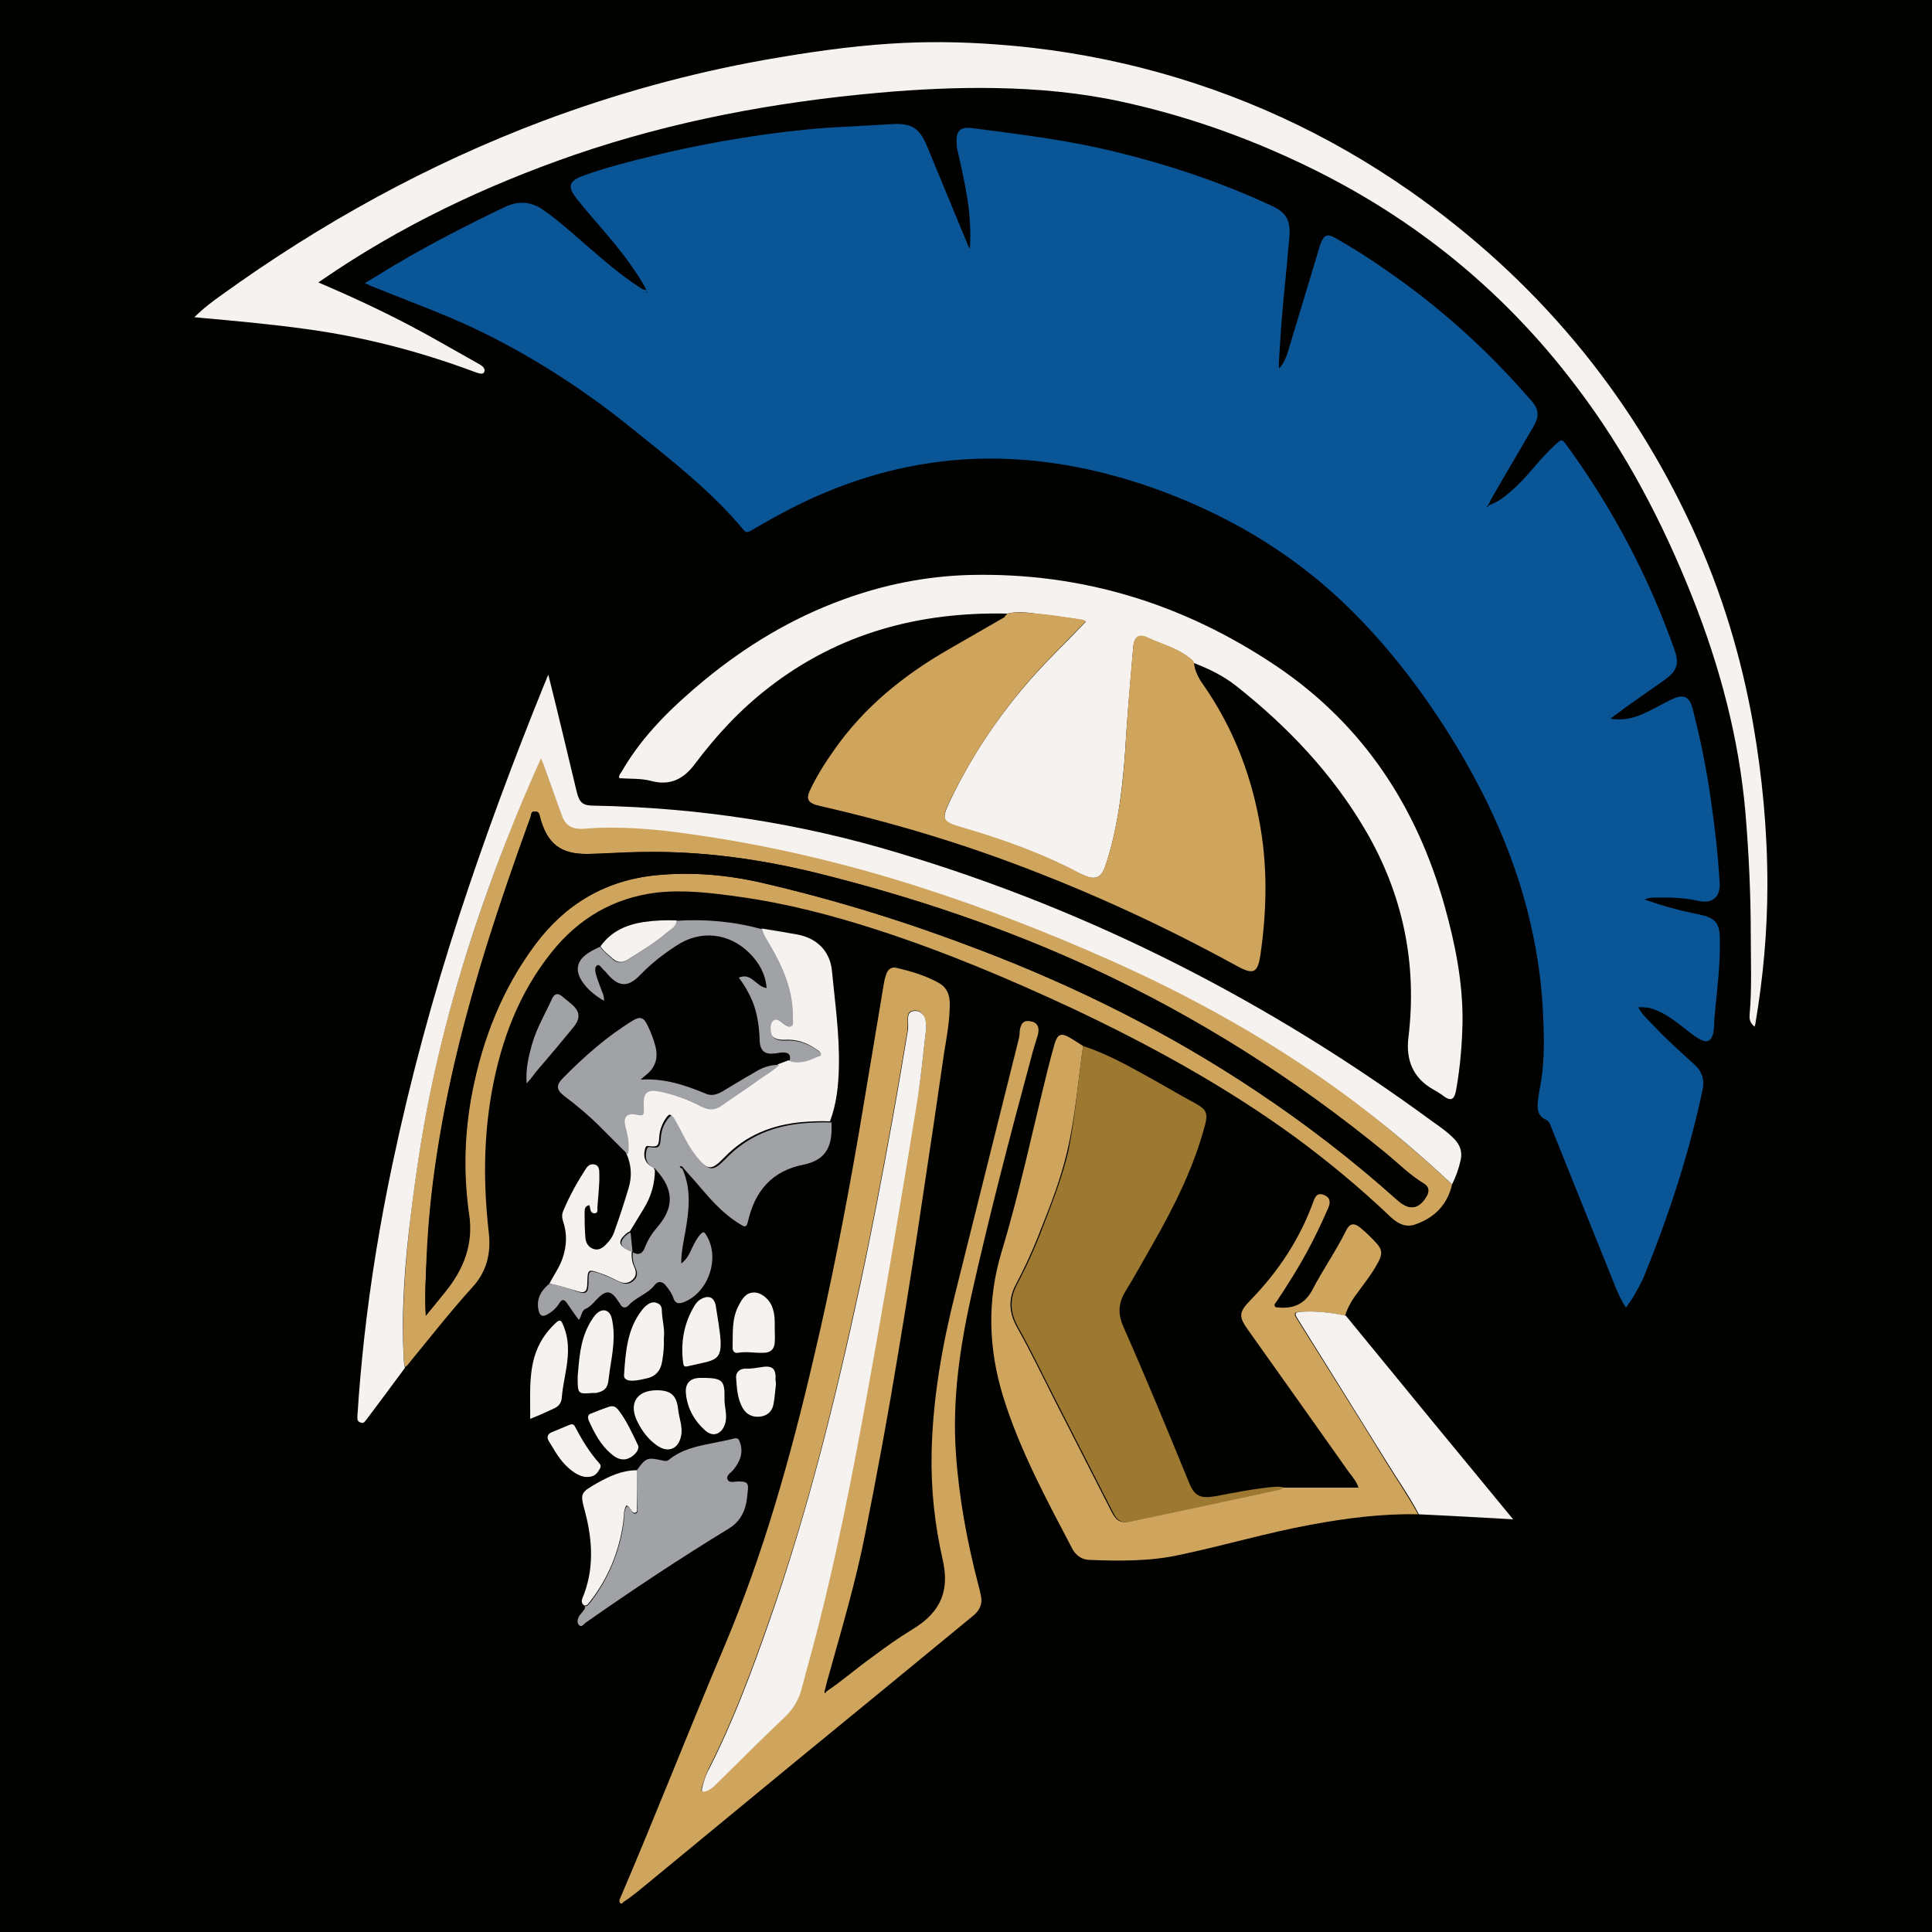 <?xml version="1.0" encoding="utf-8"?>
<!-- Generator: Adobe Illustrator 21.0.0, SVG Export Plug-In . SVG Version: 6.00 Build 0)  -->
<svg version="1.1" id="Layer_1" xmlns="http://www.w3.org/2000/svg" xmlns:xlink="http://www.w3.org/1999/xlink" x="0px" y="0px"
	 viewBox="0 0 500 500" style="enable-background:new 0 0 500 500;" xml:space="preserve">
<style type="text/css">
	.st0{fill:#010100;}
	.st1{fill:#095596;}
	.st2{fill:#F6F2F0;}
	.st3{fill:#CFA45D;}
	.st4{fill:#9C7831;}
	.st5{fill:#A0A2A5;}
</style>
<rect class="st0" width="500" height="500"/>
<g>
	<g id="_x33_1IuZb.tif">
		<g>
			<path class="st0" d="M175.1,238.2c-2.8-0.1-5.6,0-8.4,0.4c-4.6,0.7-8.5,2.5-11.3,6.3c-1,0.5-2,1-3,1.6c-3.1,2-3.6,4.5-1.5,7.6
				c1.4,2,3.3,3.5,5.5,4.8c0.1-1-0.2-1.7-0.5-2.4c-0.5-1.4-1.2-2.7-1.5-4.2c-0.2-0.9-0.6-2.2,0.3-2.6c0.6-0.3,1.2,0.9,1.8,1.4
				c0.2,0.1,0.3,0.4,0.5,0.5c3.1,3.7,5.6,3.9,8.9,0.5c2.8-2.9,5.9-5.3,9.3-7.5c6.2-4,13.6-3.2,18.9,2c2.5,2.5,4.1,5.3,4.4,9
				c-2.7-0.4-3.8-4.1-7.2-2.7c1.6,2.3,3,4.6,3.9,7.1c1,3,1.4,6,1.5,9.1c0.1,2.9,1.4,3.8,4.2,3.4c0.8-0.1,1.5-0.3,2.3-0.2
				c1.3,0.1,1.7,1,1.2,2.2c-0.9,0.3-1.8,0.7-2.7,1c-2.5-0.1-4.7,0.8-6.7,2c-2.7,1.5-5.4,3.2-8.1,4.8c-1.3,0.7-2.6,1.3-4.1,0.6
				c-5.3-2.2-10.7-4.1-17-3.7c0.7-0.6,1-0.9,1.4-1.2c2.5-1.9,3.2-4.5,2.4-7.5c-0.5-1.9-1.3-3.7-2.1-5.5c-0.9-1.9-1.9-2.2-3.7-1.1
				c-6.7,4.2-12.7,9.3-18.1,14.9c-1.8,1.9-1.7,3.1,0.4,4.7c3.2,2.4,6.2,5,9.1,7.8c2.4,2.4,4.8,4.8,7.2,7.2c1.3,2.9,1.5,5.9,0.6,8.9
				c-1.1,3.7-2.4,7.3-3.6,11c-0.5,1.4-1.3,2.7-2.3,3.7c-0.9,0.9-1.9,1.6-3.3,1.1c-1.4-0.5-1.9-1.6-2-2.9c-0.2-2.2-0.2-4.4-0.2-6.6
				c0-0.7,0.1-1.6,1.2-1.8c0.1,0.2,0.2,0.4,0.2,0.7c0.1,0.8,0.4,1.5,1.3,1.4c0.8-0.1,0.6-1,0.6-1.5c0.2-3,0.6-5.9,0.5-8.9
				c0-0.9-0.1-1.9-1.1-2.2c-1-0.4-1.8,0.2-2.4,1.1c-2.3,3.4-4.2,7-5.8,10.8c-0.4,0.9-0.4,1.8-0.1,2.7c1.1,3.2,1,6.4-0.1,9.6
				c-0.8,2.4-2.3,4.4-3.4,6.6c-2.3,1.8-3.6,4-3,6.9c0.3,1.3,1,1.7,2.2,1c1.3-0.7,2.4-1.8,3.2-3c0.6-1,1.2-1,1.9,0
				c1,1.5,2,2.9,3.1,4.4c0.9-1,0.7-2.4,1.8-2.9c1.1-0.5,1.9-1.4,2.7-2.3c2.6-2.7,3.8-2.6,5.8,0.5c0.1,0.2,0.2,0.4,0.4,0.6
				c0.6,1,1.5,1.1,2.2,0.3c1.9-2.1,4.9-2.9,6.7-5.2c0.9-1.2,2.1-0.9,3,0.2c0.8,1,1.5,2,1.9,3.2c0.4,1.2,1.1,1.5,2.4,1.1
				c6.7-2.4,9.9-11.6,6-17.6c-0.5-0.8-0.8-0.7-1.4-0.1c-1,1.1-1.6,2.4-2.2,3.6c-0.7,1.4-1.4,2.9-2.8,4c0-2.9,0.6-5.7,1.1-8.4
				c1-5.4,1.6-10.8-0.8-16.1c0.1-0.1,0.2-0.2,0.3-0.3c1,1.1,2,2.2,2.9,3.3c3.5,4.2,7,8.4,11.8,11.3c1.2,0.7,1.7,1.1,2.1-0.8
				c1.7-7.8,6.1-13,14.4-14.6c4.9-0.9,7-3.8,7.2-8.8c0-0.7,0-1.4,0-2.1c1.7-4.5,2.2-9.2,2.3-14c0.2-8.4-1-16.7-1.8-25
				c-0.5-5-3.8-8.4-8.7-9.3c-3.1-0.6-6.3-1.1-9.5-1.6C190,238.5,182.6,237.8,175.1,238.2z M151.2,415.6c0.3,0.7-0.3,1.1-0.6,1.5
				c-0.4,0.5-0.8,0.9-1,1.4c-0.3,0.7-0.4,1.6,0.3,2.1c0.6,0.4,1-0.3,1.5-0.7c12.1-8.5,24.5-16.7,37.1-24.4c2.5-1.5,4-3.7,4.5-6.5
				c0.2-1,0.3-2,0.4-3c0.3-2.4,0-2.7-2.4-2.7c-1,0-2.4,0.5-2.8-0.5c-0.5-1,0.9-1.7,1.4-2.4c1.8-2.1,2.8-4.4,1.8-7.2
				c-0.3-0.8-0.5-1.3-1.6-1c-1.8,0.5-3.7,0.9-5.6,1.2c-4,0.8-7.9,1.6-11.2,4.3c-0.5,0.4-1,0.4-1.5,0.2c-4.1-0.9-4.5-0.8-6.8,2.5
				c-3.8,0-7.1,1.6-10.4,3.4c-4.2,2.4-4.3,2.6-3,7.3c2.1,7.6,2.4,15.1-0.7,22.5C150.4,414.5,150.6,415.1,151.2,415.6z M348.3,340.4
				c0.6-2.2,1.8-4.1,3.2-5.9c1.9-2.5,3.8-5,5.3-7.8c1.2-2.2,1.1-3.3-0.5-5.2c-1.3-1.4-2.7-2.7-4.1-3.9c-1.6-1.3-2.7-1.1-3.6,0.7
				c-2.6,5.3-6,10.1-8.7,15.3c-1.8,3.4-4.6,5-8.5,4.7c-0.5,0-1.1,0.1-1.3-0.4c-0.2-0.5,0.3-0.9,0.5-1.2c2.8-4.2,5.5-8.5,7.9-12.9
				c2-3.7,3.9-7.5,5.5-11.4c0.7-1.7,0.2-2.8-1.3-3.3c-1.4-0.4-2,0.2-2.5,1.5c-3.6,9.8-9.2,18.4-16.4,25.8c-3,3.1-3.1,4.2-0.6,7.7
				c8.7,12.3,17.4,24.5,26.1,36.8c0.9,1.2,1.9,2.4,2.5,4c-6.2,0-12.2,0-18.2,0c-0.1,0-0.3,0-0.4,0c-0.3,0-0.7,0-1,0
				c-1.2-0.3-2.5-0.2-3.7-0.1c-4.7,0.4-9.3,1.4-13.9,2.3c-4.1,0.8-5.5,0-7.1-3.8c-5.4-13.5-11-26.9-16.9-40.1c-1.4-3.1-1.3-6,0.5-9
				c2.3-3.8,4.4-7.6,6.6-11.4c5.8-10.2,11.1-20.5,14.1-31.9c0.7-2.7,0.3-3.8-2.1-5.2c-4.9-2.8-9.8-5.6-14.8-8.3
				c-4.7-2.6-9.5-5.1-14.7-6.8c-1.2-0.7-2.3-1.5-3.5-2.2c-2-1.1-2.9-0.7-3.6,1.5c-0.7,2.3-1.3,4.7-1.9,7.1
				c-3.9,15.7-7.2,31.5-11.9,47c-3.8,12.6-3.5,24.9,0.4,37.4c4.3,13.9,11.2,26.6,17.9,39.4c0.9,1.7,2.3,2.8,4.3,2.9
				c7.9,0.2,15.7,0.3,23.5-1.3c11.3-2.4,22.5-5.7,33.9-7.8c9.2-1.7,18.5-2.9,27.8-2.7c8,0.4,16,0.9,24.3,1.3
				C376.9,375.4,362.6,357.9,348.3,340.4z M104.6,354c0.3-0.2,0.5-0.5,0.8-0.7c5.5-6.7,10.8-13.5,16.6-19.9
				c3.8-4.1,4.9-8.9,4.3-14.2c-1.3-12.3-1.4-24.5,0.8-36.6c2.4-13.1,7.1-25.3,15.4-35.9c7-8.8,15.9-14.1,27.2-15.5
				c7.2-0.9,14.4,0,21.5,1.1c12.2,1.7,24.1,4.9,35.8,8.6c17.4,5.6,34.1,12.6,50.6,20.4c20.1,9.4,39.5,20.1,57.4,33.2
				c8.4,6.1,16.4,12.8,24,20c2,1.8,4.2,3.6,7,2.6c4.9-1.8,8.3-5.2,9.6-10.4c1-2,1.7-4,2.2-6.2c0.5-2.1-0.1-3.9-1.5-5.4
				c-1.7-1.8-3.7-3.2-5.7-4.6c-42.1-30.9-88-54.5-138.1-69.5c-25.8-7.7-52.1-11.8-79-12.3c-2.8,0-3.7-0.7-4.4-3.4
				c-1.4-5.8-2.8-11.6-4.2-17.5c-1-4.2-2.1-8.4-3.2-13c-0.5,1.1-0.7,1.7-1,2.4c-8,19.7-15.4,39.6-22,59.8
				c-6.9,21.1-12.8,42.5-17.3,64.3c-3.2,15.1-5.7,30.4-7.4,45.7c-0.7,6.6-1.4,13.1-1.7,19.7c0,0.7-0.1,1.3,0.7,1.6
				c0.6,0.2,1,0.1,1.4-0.4C97.8,363.2,101.3,358.6,104.6,354z M213.8,437.8c-0.1-0.1-0.2-0.2-0.3-0.3c0.3-1,0.5-2.1,0.8-3.1
				c3.5-12.7,7.3-25.2,9.8-38.1c3-15.1,5.8-30.2,8.3-45.4c2.4-14.2,4.6-28.4,6.7-42.6c1.8-11.9,3.5-23.9,5.3-35.8
				c0.6-4.3,1.5-8.6,1.5-12.9c0-2.3-0.7-4.2-2.8-5.4c-3.4-1.9-7.1-3-10.9-3.9c-1.5-0.4-2.4,0.4-2.8,1.8c-0.2,0.6-0.3,1.3-0.5,1.9
				c-2.2,13-4.3,25.9-6.5,38.9c-3.4,19.7-7.3,39.3-11.8,58.7c-5.9,25.3-12.9,50.3-23,74.2c-9.2,21.8-17.8,43.8-27.1,65.5
				c-0.2,0.4-0.2,0.7,0.1,1c0.4,0.4,0.6-0.1,0.9-0.3c2.3-1.5,4.5-3.3,6.6-5.1c12.5-10.3,25-20.6,37.5-30.9
				c15.4-12.7,30.8-25.3,46.3-38c1.6-1.3,2.5-2.8,2.1-5c-0.2-1-0.4-2-0.7-3c-2.9-11.1-5-22.4-5.8-33.9c-1-13.9,1-27.5,4-41.1
				c4.6-20.5,9.9-40.9,15.4-61.2c0.6-2.1,1.2-4.1,1.8-6.2c0.5-1.9-0.1-3.2-1.9-3.5c-1.8-0.3-2.6,0.4-2.8,2.5
				c-0.1,0.8-0.2,1.5-0.3,2.3c-5.5,21.9-10.9,43.8-16.4,65.7c-3.4,13.5-5.8,27.2-6.1,41.2c-0.2,9.4,0.8,18.6,2.9,27.8
				c1.1,5,0.8,9.8-2.9,13.9c-1.5,1.6-3.2,2.9-5,4c-3.6,2.2-6.9,4.6-10.3,7.1C221.8,431.8,218,435.1,213.8,437.8z M308.9,171.4
				c3.9,1.5,7.6,3.3,10.9,5.9c13.4,10.5,24.9,22.7,33.5,37.4c9.7,16.6,13.4,34.5,11.1,53.6c-0.7,5.8,1.2,10.6,6.5,13.5
				c0.7,0.4,1.4,0.8,2.1,1.3c2.4,1.9,3.3,1.6,3.8-1.5c1-5.8,1.5-11.6,1.6-17.4c0.1-10.2-1.9-20.1-4.6-29.8
				c-7.2-25.7-21.1-47-43.4-62.1c-23.9-16.2-50.5-24.3-79.5-23.7c-11.3,0.3-22.3,2.5-32.9,6.4c-13.2,4.8-25.1,12-35.9,20.9
				c-8.2,6.8-15.8,14.1-21.2,23.4c-0.3,0.6-1,1.1-0.7,1.9c2.8,0.2,5.5,0,8.2,0.7c4.8,1.2,8.3-0.4,11.2-4.2
				c5.6-7.5,11.9-14.3,19.3-20c18.2-14.1,39.1-19.6,61.7-19.1c-0.1,0.5-0.6,0.5-1,0.7c-4.8,2.8-9.6,5.6-14.4,8.3
				c-11.7,6.7-22,15.1-29.8,26.2c-2.4,3.4-4.6,6.8-6.3,10.6c-0.9,1.9-0.4,2.8,1.6,3.5c0.4,0.1,0.8,0.2,1.2,0.3
				c15.3,3.5,30.4,7.8,45.2,13.1c21.7,7.7,42.6,17.3,62.8,28.4c4.1,2.3,5.3,1.7,5.9-3c1.7-11.7,1.9-23.5-0.4-35.2
				c-2.4-12.5-7.1-24.1-14.4-34.7C310.1,175.4,309.1,173.6,308.9,171.4z M385.2,131c-0.1-0.1-0.1-0.1-0.2-0.2c0.2-0.5,0.4-1,0.7-1.4
				c3.6-6.2,7.3-12.4,10.9-18.7c1.6-2.7,1.5-4.6-0.4-6.7c-2.2-2.5-4.4-5-6.7-7.4c-9.5-10-20-18.9-31.3-26.7
				c-4.2-2.9-8.4-5.6-12.8-8.1c-2-1.1-3-0.7-3.8,1.4c-0.1,0.4-0.3,0.8-0.4,1.2c-2.7,9.1-5.4,18.1-8.2,27.2c-0.4,1.4-1,2.7-2.2,4
				c-0.1-1.9,0.1-3.5,0.2-5.1c0.5-9.7,1.7-19.4,2.5-29.1c0.3-4-0.7-6.1-4.3-7.8c-13.1-6.2-26.7-10.7-40.7-14.1
				c-12.1-2.9-24.4-4.5-36.7-6.1c-3.6-0.5-4.7,0.6-4.4,4.2c0,0.4,0,0.7,0.1,1.1c1,4.2,1.9,8.3,2.6,12.6c0.7,4.2,1.1,8.5,0.7,13.3
				c-0.3-0.7-0.5-0.9-0.6-1.2c-3.5-8.5-7-16.9-10.5-25.4c-1.8-4.5-3.7-5.8-8.6-5.7c-4.2,0.1-8.3,0.5-12.5,0.7
				c-6.7,0.3-13.4,1-20.1,1.9c-9.9,1.3-19.8,3.1-29.6,5.6c-6.2,1.6-12.5,3.2-18.5,5.3c-3.5,1.2-3.8,2.7-1.5,5.6
				c0.1,0.1,0.2,0.2,0.2,0.3c4.4,5.4,9.3,10.6,13.4,16.3c1.6,2.3,3.3,4.6,4.6,7.3c-1-0.1-1.5-0.6-2-0.9c-4.8-3.1-9-6.8-13.3-10.5
				c-3.7-3.2-7.2-6.6-11.3-9.3c-3.2-2.2-6.6-2.5-10.1-0.8c-9.4,4.6-18.8,9.3-27.8,14.6c-2.7,1.6-5.4,3.3-8.4,5.1
				c0.8,0.4,1.2,0.6,1.6,0.7c9.1,3.7,18.4,7,27.2,11.2c14.4,6.9,27.8,15.5,40.2,25.5c10.3,8.3,20.8,16.4,29.3,26.6
				c0.6,0.7,1.1,0.5,1.7,0.2c2.2-1.3,4.4-2.6,6.7-3.8c18.9-10.4,38.9-15.8,60.6-14.8c12.5,0.6,24.6,3.1,36.4,7.3
				c18.5,6.5,35.2,16,49.5,29.6c10,9.4,18.4,20.1,25.9,31.6c11.2,17.2,19.7,35.6,23.7,55.9c1.2,6.1,1.9,12.2,2.3,18.4
				c0.3,6,0.5,11.9-0.4,17.8c-0.3,1.9-0.7,3.7-0.9,5.6c-0.2,2-0.1,3.8,2.1,4.8c0.8,0.4,1,1.2,1.4,2c5.6,13.9,11.2,27.8,16.8,41.8
				c0.7,1.6,1.4,3.2,2.5,4.8c0.8-1.2,1.6-2.2,2.2-3.3c0.9-1.7,1.9-3.3,2.6-5.1c6.3-15.5,11.5-31.4,15-47.8c0.6-2.7-0.1-5-2.3-6.9
				c-3.5-3.1-7-6.2-10.1-9.6c-1.5-1.6-3.2-3-4.2-5l0,0c0.8-0.1,1.5,0,2.3,0.2c3.4,0.8,6.1,2.8,8.8,4.9c1.5,1.2,3,2.6,4.8,3.4
				c1.6,0.8,2.6,0.3,3.1-1.4c0.4-1.4,0.3-2.8,0.4-4.3c0.6-6.6,1.5-13.2,1.4-19.9c-0.1-4.8-1-6-5.6-6.9c-4.6-1-9.2-2.2-13.9-3.8
				c0.9-0.4,1.6-0.5,2.3-0.5c4-0.1,8,0,11.9,0.9c2.5,0.6,4.2-0.2,4.9-2.1c0.4-1,0.4-2.1,0.3-3.2c-0.4-6.9-1.2-13.8-2.2-20.7
				c-1.1-7.9-2.7-15.8-4.7-23.6c-0.9-3.5-2.4-4.1-5.7-2.5c-2.5,1.2-4.9,2.5-7.3,3.7c-2.5,1.2-5.2,1.8-8.3,1.2c0.5-0.4,0.7-0.6,1-0.8
				c4.3-3,8.5-6.1,12.8-9.1c3.4-2.4,4-4.2,2.7-8.1c-6.7-18.9-16-36.5-27.8-52.7c-1.3-1.8-1.3-1.7-3-0.2c-3.7,3.3-6.5,7.4-10.1,10.8
				C390.1,128.1,388,130.1,385.2,131z M454.1,265.7c0.1-0.4,0.2-0.6,0.2-0.9c2.1-11.9,3.1-23.8,3.1-35.9c0-14-1.2-27.9-3.7-41.7
				c-3.1-17.5-8.2-34.3-15.6-50.4c-16.4-35.8-40.8-64.9-73.1-87.4c-21.3-14.9-44.6-25.5-69.8-32c-12.2-3.1-24.7-5.1-37.3-6
				c-9.2-0.7-18.3-0.7-27.5-0.2c-10.9,0.7-21.7,2.2-32.5,4.2c-19.6,3.5-38.8,8.8-57.4,15.8c-29.8,11.2-57.4,26.4-83.1,45
				c-2.4,1.7-4.8,3.6-7.1,5.8c0.9,0.1,1.5,0.2,2.2,0.2C61.3,83,70,83.8,78.8,85c15.1,2.1,29.7,5.9,43.9,11.1
				c0.9,0.3,2.2,0.9,2.6,0.1c0.5-1.1-0.8-1.8-1.7-2.3c-3.3-1.9-6.7-3.8-10.1-5.7c-10-5.6-20.4-10.6-31.1-15.2c0.4-0.3,0.7-0.5,1-0.7
				C103.5,58.5,125.4,48,148.5,40c25.6-8.8,52-13.7,78.9-16.1c10.1-0.9,20.3-1.4,30.5-1.2c10.8,0.2,21.6,1.2,32.2,3.5
				c15.2,3.3,29.8,8.3,44,14.8c29.5,13.5,54.2,33,73.8,59c12.6,16.7,22.3,35.1,30,54.5c7.1,17.9,12,36.3,13.7,55.5
				c1,10.7,1.4,21.4,1.4,32.1c0,6.8,0.4,13.6-0.3,20.4C452.6,263.7,452.9,264.8,454.1,265.7z M137.2,367.2c2.2-0.9,4.3-1.8,6.3-2.6
				c1.2-0.5,1.8-1.4,2-2.9c0.3-2.6,0.8-5.1,1.2-7.7c0.6-3.9,0.7-7.7-1-11.3c-0.5-1-0.9-1.1-1.7-0.3c-2.7,2.5-4.6,5.4-5.6,8.9
				C136.8,356.4,137.3,361.7,137.2,367.2z M171.8,346.4c0.3-2.2-0.4-4.6-0.4-6.9c0-0.9-0.2-1.8-1.1-2.2c-1-0.5-1.9-0.2-2.7,0.4
				c-0.5,0.4-1,0.9-1.4,1.4c-3.8,4.9-4.2,10.8-4.6,16.7c-0.1,1,0.6,1.5,1.6,1.5c1.3,0.1,2.6-0.2,3.9-0.5c2.7-0.6,4-2,4.4-4.7
				C171.7,350.2,172,348.4,171.8,346.4z M149.5,356.2c0,4.6,0,4.6,3.8,4.3c0.3,0,0.6,0,0.9,0c2.2-0.3,3.1-1.2,3.3-3.5
				c0.1-0.8,0.2-1.5,0.3-2.3c0.7-4.5,1.6-9,0.5-13.6c-0.5-1.9-2-2.6-3.6-1.4c-1,0.7-1.6,1.8-2.1,2.8
				C150,347.1,149.9,352.1,149.5,356.2z M200.5,344c0-1.8,0.1-3.6-0.4-5.3c-0.6-2.2-2.8-4.2-4.8-4.2c-2.2,0-3.1,1.6-4,3.3
				c-1.8,3.5-1.5,7.4-1.6,11.1c0,0.8,0.6,1.4,1.4,1.2c2.2-0.4,4.4,0.1,6.6,0c1.8-0.1,2.7-0.9,2.9-2.7
				C200.6,346.3,200.5,345.2,200.5,344z M170,359.8c-5.3,0-7.5,3.4-5.1,8.2c1.2,2.4,2.8,4.5,4.9,6c3,2.1,5.8,1,6.4-2.6
				c0.4-2.3-0.6-4.4-0.8-6.7C175.2,361.1,173.6,359.8,170,359.8z M186.5,347.1c-0.2-2.9-0.8-6.1-1.3-9.2c-0.3-1.9-1.6-2.5-3.4-1.7
				c-0.9,0.4-1.5,1-2,1.8c-2.8,4.6-3.7,9.5-3,14.9c0.1,0.8,0.4,1,1.1,0.9c1.6-0.4,3.3-0.6,4.9-1.1
				C185.9,351.6,186.6,350.5,186.5,347.1z M136.3,280.4c0.8-1,1.7-2,2.5-3c3.2-3.8,6.4-7.5,9.5-11.3c2.1-2.6,1.9-4.4-0.6-6.5
				c-0.7-0.6-1.5-1.2-2.2-1.8c-1.1-0.9-2-0.6-2.5,0.6c-1.8,3.8-3.9,7.5-5.1,11.5C136.8,273.3,136,276.7,136.3,280.4z M187.5,361.8
				c0-4.4-0.6-5.1-5-5.2c-0.5,0-1.1,0-1.6,0c-2.4,0.1-3.8,1.5-3.5,3.9c0.4,3.9,2.1,7.2,5,9.7c2.1,1.9,4.5,0.9,5.2-1.9
				C188.3,366.1,187.4,364,187.5,361.8z M200.8,358.4C200.8,358.4,200.8,358.4,200.8,358.4c0-0.4,0-0.8,0-1.2
				c0.3-2.9-0.7-3.9-3.6-3.4c-1.4,0.2-2.8,0.5-4.2,0.4c-1.4-0.1-2.5,0.8-2.4,2.3c0.2,2.7,0.3,5.5,1.7,7.9c1,1.7,2.6,2.5,4.7,2.2
				c1.9-0.3,3-1.5,3.3-3.3C200.6,361.7,200.6,360,200.8,358.4z M161.4,377.7c2,0,4.4-2.4,3.6-3.8c-1.6-3.1-2.9-6.2-5-9
				c-0.7-0.9-1.5-1.3-2.6-0.9c-1.5,0.6-3,1.1-4.5,1.7c-1,0.4-1,1.2-0.6,1.9c1.5,3.1,3,6.2,5.7,8.5
				C159.1,376.9,160.1,377.7,161.4,377.7z M151.3,382.2c2.1,0.2,3-0.6,3.7-1.7c0.3-0.6,0.6-1.1,0.1-1.8c-2.6-2.8-4.5-6.1-6.3-9.5
				c-0.3-0.6-0.7-0.7-1.3-0.5c-1.6,0.6-3.2,1.2-4.8,2c-0.9,0.4-1.3,1.1-0.7,2.2c1.3,2.1,2.4,4.2,4.1,6
				C147.7,380.7,149.6,382,151.3,382.2z"/>
			<path class="st1" d="M424,260.7c1,2,2.7,3.4,4.2,5c3.2,3.4,6.7,6.5,10.1,9.6c2.2,1.9,2.9,4.1,2.3,6.9c-3.5,16.4-8.7,32.3-15,47.8
				c-0.7,1.8-1.7,3.4-2.6,5.1c-0.6,1.1-1.4,2.1-2.2,3.3c-1.1-1.6-1.8-3.2-2.5-4.8c-5.6-13.9-11.2-27.8-16.8-41.8
				c-0.3-0.8-0.6-1.7-1.4-2c-2.2-1-2.3-2.8-2.1-4.8c0.2-1.9,0.6-3.8,0.9-5.6c0.9-5.9,0.7-11.9,0.4-17.8c-0.3-6.2-1.1-12.3-2.3-18.4
				c-4-20.3-12.5-38.6-23.7-55.9c-7.5-11.5-15.9-22.1-25.9-31.6c-14.3-13.5-31-23.1-49.5-29.6c-11.8-4.1-23.9-6.7-36.4-7.3
				c-21.7-1-41.7,4.4-60.6,14.8c-2.2,1.2-4.4,2.5-6.7,3.8c-0.6,0.3-1.1,0.5-1.7-0.2c-8.5-10.2-19-18.3-29.3-26.6
				c-12.4-10-25.8-18.6-40.2-25.5C114.3,81,105.1,77.7,96,74c-0.4-0.2-0.8-0.4-1.6-0.7c3-1.8,5.7-3.5,8.4-5.1
				c9-5.3,18.4-10.1,27.8-14.6c3.5-1.7,6.9-1.5,10.1,0.8c4,2.8,7.6,6.1,11.3,9.3c4.3,3.7,8.5,7.4,13.3,10.5c0.5,0.3,1,0.8,2,0.9
				c-1.3-2.7-3-5-4.6-7.3c-4.1-5.7-9-10.8-13.4-16.3c-0.1-0.1-0.2-0.2-0.2-0.3c-2.2-2.8-1.9-4.3,1.5-5.6c6-2.2,12.3-3.8,18.5-5.3
				c9.8-2.4,19.6-4.2,29.6-5.6c6.7-0.9,13.3-1.6,20.1-1.9c4.2-0.2,8.3-0.5,12.5-0.7c4.8-0.2,6.7,1.2,8.6,5.7
				c3.5,8.5,7,16.9,10.5,25.4c0.1,0.3,0.2,0.5,0.6,1.2c0.3-4.7,0-9-0.7-13.3c-0.7-4.2-1.6-8.4-2.6-12.6c-0.1-0.3-0.1-0.7-0.1-1.1
				c-0.3-3.6,0.8-4.7,4.4-4.2c12.3,1.6,24.6,3.1,36.7,6.1c14,3.4,27.7,8,40.7,14.1c3.6,1.7,4.6,3.8,4.3,7.8
				c-0.8,9.7-2,19.4-2.5,29.1c-0.1,1.6-0.3,3.2-0.2,5.1c1.2-1.3,1.7-2.6,2.2-4c2.7-9,5.5-18.1,8.2-27.2c0.1-0.4,0.2-0.8,0.4-1.2
				c0.8-2.2,1.8-2.6,3.8-1.4c4.4,2.5,8.7,5.2,12.8,8.1c11.4,7.8,21.8,16.7,31.3,26.7c2.3,2.4,4.5,4.9,6.7,7.4c1.9,2.2,2,4,0.4,6.7
				c-3.6,6.2-7.3,12.4-10.9,18.7c-0.3,0.5-0.4,1-0.7,1.4c-0.1,0.1-0.2,0.2-0.2,0.2c0.2,0.2,0.3,0.1,0.4-0.1c2.8-0.9,4.9-2.9,7-4.8
				c3.6-3.4,6.4-7.5,10.1-10.8c1.7-1.5,1.7-1.6,3,0.2c11.8,16.2,21.1,33.8,27.8,52.7c1.4,3.9,0.7,5.7-2.7,8.1c-4.3,3-8.6,6-12.8,9.1
				c-0.3,0.2-0.5,0.4-1,0.8c3.1,0.5,5.8-0.1,8.3-1.2c2.5-1.1,4.9-2.5,7.3-3.7c3.3-1.6,4.8-1,5.7,2.5c2,7.8,3.6,15.6,4.7,23.6
				c1,6.9,1.8,13.8,2.2,20.7c0.1,1.1,0.1,2.1-0.3,3.2c-0.7,1.8-2.5,2.6-4.9,2.1c-3.9-0.9-7.9-1-11.9-0.9c-0.7,0-1.4,0.1-2.3,0.5
				c4.6,1.6,9.2,2.9,13.9,3.8c4.6,1,5.6,2.2,5.6,6.9c0.1,6.7-0.8,13.3-1.4,19.9c-0.1,1.4,0,2.9-0.4,4.3c-0.5,1.7-1.5,2.2-3.1,1.4
				c-1.8-0.9-3.2-2.2-4.8-3.4c-2.7-2.1-5.4-4.1-8.8-4.9C425.6,260.7,424.8,260.6,424,260.7c0-0.1,0-0.1,0-0.1c0,0-0.1,0.1-0.1,0.1
				C424,260.7,424,260.7,424,260.7z M167.4,75.7c0,0,0.1-0.1,0.1-0.1c0,0-0.1-0.1-0.1-0.1c0,0-0.1,0.1-0.1,0.1
				C167.4,75.7,167.4,75.7,167.4,75.7z"/>
			<path class="st2" d="M454.1,265.7c-1.2-0.9-1.4-2-1.3-3.1c0.6-6.8,0.3-13.6,0.3-20.4c0-10.7-0.5-21.4-1.4-32.1
				c-1.7-19.2-6.6-37.6-13.7-55.5c-7.7-19.4-17.3-37.8-30-54.5c-19.6-26-44.3-45.5-73.8-59c-14.1-6.5-28.8-11.5-44-14.8
				c-10.6-2.3-21.4-3.3-32.2-3.5c-10.2-0.2-20.4,0.3-30.5,1.2c-26.9,2.4-53.3,7.3-78.9,16.1c-23.1,8-45,18.4-65.2,32.3
				c-0.3,0.2-0.6,0.4-1,0.7c10.8,4.6,21.1,9.5,31.1,15.2c3.4,1.9,6.7,3.8,10.1,5.7c0.9,0.5,2.2,1.2,1.7,2.3
				c-0.4,0.8-1.7,0.2-2.6-0.1c-14.2-5.3-28.9-9.1-43.9-11.1c-8.7-1.2-17.5-2-26.3-2.8c-0.6-0.1-1.3-0.1-2.2-0.2
				c2.3-2.3,4.7-4.1,7.1-5.8c25.8-18.6,53.4-33.8,83.1-45c18.7-7,37.8-12.3,57.4-15.8c10.8-1.9,21.6-3.5,32.5-4.2
				c9.2-0.6,18.3-0.5,27.5,0.2c12.6,0.9,25,2.9,37.3,6c25.2,6.4,48.5,17.1,69.8,32c32.2,22.6,56.7,51.7,73.1,87.4
				c7.4,16.1,12.5,32.9,15.6,50.4c2.4,13.8,3.7,27.7,3.7,41.7c0,12-1.1,24-3.1,35.9C454.3,265,454.2,265.2,454.1,265.7z"/>
			<path class="st2" d="M260.7,158.8c-22.7-0.5-43.5,5-61.7,19.1c-7.4,5.7-13.7,12.5-19.3,20c-2.9,3.8-6.4,5.5-11.2,4.2
				c-2.7-0.7-5.4-0.5-8.2-0.7c-0.3-0.8,0.4-1.3,0.7-1.9c5.4-9.3,13-16.6,21.2-23.4c10.8-8.9,22.7-16.1,35.9-20.9
				c10.6-3.9,21.6-6.1,32.9-6.4c29-0.7,55.5,7.5,79.5,23.7c22.3,15.1,36.2,36.3,43.4,62.1c2.7,9.7,4.7,19.6,4.6,29.8
				c-0.1,5.8-0.6,11.6-1.6,17.4c-0.5,3-1.4,3.4-3.8,1.5c-0.7-0.5-1.4-0.9-2.1-1.3c-5.4-3-7.2-7.8-6.5-13.5
				c2.3-19.1-1.4-37-11.1-53.6c-8.6-14.7-20.2-26.9-33.5-37.4c-3.3-2.6-7-4.4-10.9-5.9c-0.3-0.6-0.8-1-1.3-1.4
				c-3.2-2.5-7-3.4-10.6-5.1c-2.3-1.1-3.5-0.3-3.8,2.2c-0.6,7.4-1.3,14.8-1.8,22.2c-0.4,7.2-1,14.4-2.2,21.5
				c-0.8,4.5-1.8,9-3.3,13.3c-1,2.9-2.6,3.5-5.4,2.3c-0.4-0.2-0.8-0.4-1.1-0.5c-9.9-5.2-20.3-8.9-30.9-12c-4.7-1.3-5-2-2.9-6.5
				c6.8-14.3,15.9-27,27-38.2c2.8-2.8,5.6-5.7,8.3-8.5c-0.5-0.4-0.9-0.5-1.3-0.5c-3.4-0.5-6.8-1.1-10.3-1.4
				C266.5,158.6,263.6,158.1,260.7,158.8z"/>
			<path class="st3" d="M213.8,437.8c4.2-2.8,7.9-6.1,12-9c3.3-2.5,6.7-4.9,10.3-7.1c1.8-1.1,3.6-2.4,5-4c3.7-4.1,4-8.9,2.9-13.9
				c-2.1-9.2-3.1-18.4-2.9-27.8c0.3-14,2.7-27.7,6.1-41.2c5.5-21.9,10.9-43.8,16.4-65.7c0.2-0.7,0.3-1.5,0.3-2.3
				c0.3-2.1,1.1-2.8,2.8-2.5c1.8,0.3,2.4,1.6,1.9,3.5c-0.6,2.1-1.3,4.1-1.8,6.2c-5.5,20.3-10.8,40.7-15.4,61.2
				c-3,13.5-5,27.1-4,41.1c0.8,11.5,2.9,22.7,5.8,33.9c0.3,1,0.5,2,0.7,3c0.4,2.1-0.5,3.7-2.1,5c-15.4,12.7-30.8,25.3-46.3,38
				c-12.5,10.3-25,20.6-37.5,30.9c-2.2,1.8-4.3,3.6-6.6,5.1c-0.3,0.2-0.5,0.7-0.9,0.3c-0.3-0.3-0.2-0.7-0.1-1
				c9.3-21.7,17.9-43.8,27.1-65.5c10.1-23.9,17.1-48.9,23-74.2c4.6-19.4,8.4-39,11.8-58.7c2.2-12.9,4.3-25.9,6.5-38.9
				c0.1-0.6,0.3-1.3,0.5-1.9c0.4-1.4,1.4-2.2,2.8-1.8c3.8,0.9,7.5,2,10.9,3.9c2.1,1.2,2.8,3.1,2.8,5.4c0,4.4-0.8,8.6-1.5,12.9
				c-1.7,11.9-3.5,23.9-5.3,35.8c-2.1,14.2-4.3,28.4-6.7,42.6c-2.5,15.2-5.3,30.3-8.3,45.4c-2.5,12.9-6.3,25.5-9.8,38.1
				c-0.3,1-0.5,2.1-0.8,3.1c0,0.2-0.1,0.4,0,0.4C213.7,438.2,213.8,438,213.8,437.8z M239.7,266.1c-0.1-1.1,0-2.3-0.7-3.3
				c-0.7-1.1-1.7-1.5-2.9-1.2c-1.2,0.3-1.2,1.3-1.2,2.3c0,1,0,2-0.1,3c-1.3,7.7-2.6,15.5-4,23.2c-2.6,14.3-5.3,28.7-8.4,42.9
				c-6.3,29.2-13.4,58.2-23.4,86.5c-4.5,12.9-9.3,25.8-15.5,38c-0.8,1.7-1.4,3.4-1.9,5.2c-0.2,0.8-0.1,1.1,0.9,0.8
				c1-0.3,1.8-0.9,2.5-1.6c6.1-6,12.3-12,18.4-18c2-1.9,3.3-4,3.9-6.7c1.6-6.2,3.3-12.3,4.9-18.5c5.8-23.2,10.1-46.6,14.3-70.1
				c3.7-20.9,7.2-41.7,10.6-62.6C238.3,279.5,238.9,272.8,239.7,266.1z"/>
			<path class="st3" d="M260.7,158.8c2.9-0.7,5.8-0.1,8.7,0.1c3.4,0.3,6.8,0.9,10.3,1.4c0.4,0.1,0.8,0.1,1.3,0.5
				c-2.8,2.8-5.5,5.7-8.3,8.5c-11.1,11.2-20.1,24-27,38.2c-2.1,4.4-1.8,5.1,2.9,6.5c10.7,3.1,21.1,6.8,30.9,12
				c0.4,0.2,0.7,0.4,1.1,0.5c2.8,1.3,4.4,0.7,5.4-2.3c1.5-4.3,2.5-8.8,3.3-13.3c1.3-7.1,1.8-14.3,2.2-21.5
				c0.5-7.4,1.1-14.8,1.8-22.2c0.2-2.5,1.5-3.3,3.8-2.2c3.6,1.7,7.4,2.6,10.6,5.1c0.5,0.4,1.1,0.7,1.3,1.4c0.2,2.1,1.1,3.9,2.4,5.7
				c7.3,10.5,12,22.1,14.4,34.7c2.3,11.7,2.1,23.4,0.4,35.2c-0.7,4.7-1.8,5.2-5.9,3c-20.2-11.1-41.1-20.6-62.8-28.4
				c-14.8-5.3-29.9-9.6-45.2-13.1c-0.4-0.1-0.8-0.2-1.2-0.3c-2-0.7-2.4-1.6-1.6-3.5c1.7-3.7,3.9-7.2,6.3-10.6
				c7.8-11.2,18.1-19.5,29.8-26.2c4.8-2.8,9.6-5.5,14.4-8.3C260,159.3,260.5,159.2,260.7,158.8z"/>
			<path class="st3" d="M375.8,306.5c-1.2,5.3-4.6,8.7-9.6,10.4c-2.8,1-5.1-0.7-7-2.6c-7.6-7.2-15.6-13.8-24-20
				c-18-13.1-37.3-23.7-57.4-33.2c-16.5-7.7-33.3-14.8-50.6-20.4c-11.7-3.8-23.6-6.9-35.8-8.6c-7.1-1-14.3-1.9-21.5-1.1
				c-11.2,1.4-20.2,6.7-27.2,15.5c-8.4,10.5-13,22.7-15.4,35.9c-2.2,12.2-2.2,24.4-0.8,36.6c0.6,5.3-0.5,10.1-4.3,14.2
				c-5.8,6.4-11.1,13.2-16.6,19.9c-0.2,0.3-0.5,0.5-0.8,0.7c-0.1-0.7-0.3-1.4-0.3-2.1c-0.6-12.8,0.4-25.4,1.9-38.1
				c1.5-12.2,3.4-24.4,6.1-36.4c4.6-20.7,11.2-40.7,18.8-60.5c2.7-6.9,5.6-13.7,8.7-20.6c0.2,0.5,0.4,0.8,0.5,1.1
				c1.6,4.4,3.1,8.7,4.7,13.1c1,2.9,2.6,4,5.6,4c1.9,0,3.8-0.3,5.7-0.3c7-0.1,14,0.5,21,1.5c20.5,2.8,40.6,7.5,60.3,13.8
				c16.9,5.4,33.3,11.8,49.5,19c21.8,9.7,42.5,21.3,61.7,35.5C358.4,291,367.2,298.6,375.8,306.5z M110.2,340.5
				c1.8-2.2,3.4-4.1,5-6.1c4.8-5.9,7.4-12.4,6.2-20.2c-1.5-10.5-1.2-21,0.8-31.4c2.7-13.9,7.8-26.9,16.3-38.3
				c7.8-10.5,18.2-16.7,31.4-18c9.3-0.9,18.4-0.1,27.5,2c19,4.4,37.7,10.2,55.9,17.2c25.2,9.6,49.3,21.6,71.8,36.6
				c12.8,8.5,25,17.9,36.5,28.2c3.1,2.8,5.5,2.5,7.5-0.7c0.9-1.4,0.8-2.7-0.6-3.5c-3.5-2.1-6.4-5-9.5-7.6
				c-23.6-19.4-49.2-35.6-76.9-48.4c-22.4-10.3-45.7-18.1-69.6-24.1c-15.2-3.8-30.6-6-46.3-5.7c-4.7,0.1-9.4,0.5-14.1,0.5
				c-7,0.1-10.5-2.7-12.3-9.5c-0.2-0.7-0.2-1.4-1.2-1.5c-1.1-0.1-1,0.9-1.2,1.4c-4,10.9-7.9,22-11.3,33.1
				c-5.5,17.7-10.1,35.6-12.9,53.9c-1.4,8.9-2.3,17.8-2.7,26.8C110.2,330.2,109.9,335.1,110.2,340.5z"/>
			<path class="st4" d="M280.3,270.7c5.2,1.7,10,4.2,14.7,6.8c5,2.7,9.8,5.6,14.8,8.3c2.4,1.4,2.8,2.4,2.1,5.2
				c-3,11.4-8.3,21.8-14.1,31.9c-2.2,3.8-4.3,7.7-6.6,11.4c-1.8,3-1.9,5.8-0.5,9c5.9,13.3,11.4,26.7,16.9,40.1
				c1.5,3.8,2.9,4.5,7.1,3.8c4.6-0.9,9.2-1.8,13.9-2.3c1.2-0.1,2.5-0.3,3.7,0.1c-0.6,0.8-1.5,0.7-2.2,0.8
				c-12.3,2.7-24.6,5.3-36.9,7.9c-2.7,0.6-4,0.1-5.2-2.4c-4.9-9.6-9.8-19.2-14.7-28.8c-3.3-6.4-6.3-12.8-9.8-19
				c-2.1-3.8-2.3-7.3-0.3-11.1c2.5-4.7,4.7-9.6,6.6-14.6c2.5-6.5,5.1-13.1,6.7-19.9C278.3,288.9,279,279.8,280.3,270.7z"/>
			<path class="st3" d="M280.3,270.7c-1.3,9.1-2,18.3-4.1,27.2c-1.6,6.9-4.1,13.4-6.7,19.9c-1.9,5-4.1,9.9-6.6,14.6
				c-2,3.8-1.8,7.3,0.3,11.1c3.5,6.2,6.6,12.7,9.8,19c4.9,9.6,9.8,19.2,14.7,28.8c1.3,2.5,2.5,3,5.2,2.4c12.3-2.6,24.6-5.2,36.9-7.9
				c0.8-0.2,1.7-0.1,2.2-0.8c0.3,0,0.7,0,1,0c0.1,0,0.3,0,0.4,0c6,0,12,0,18.2,0c-0.6-1.7-1.6-2.8-2.5-4
				c-8.7-12.3-17.4-24.6-26.1-36.8c-2.5-3.5-2.4-4.6,0.6-7.7c7.3-7.5,12.9-16,16.4-25.8c0.5-1.3,1.1-2,2.5-1.5
				c1.5,0.5,2,1.6,1.3,3.3c-1.7,3.9-3.5,7.7-5.5,11.4c-2.4,4.4-5.1,8.7-7.9,12.9c-0.3,0.4-0.7,0.7-0.5,1.2c0.2,0.5,0.8,0.3,1.3,0.4
				c3.9,0.3,6.7-1.2,8.5-4.7c2.7-5.2,6.1-10,8.7-15.3c0.9-1.8,2-2,3.6-0.7c1.5,1.2,2.8,2.5,4.1,3.9c1.7,1.8,1.7,3,0.5,5.2
				c-1.5,2.8-3.5,5.3-5.3,7.8c-1.4,1.8-2.5,3.7-3.2,5.9c-3.9-0.8-7.7-1.3-11.7-1c-1.3,0.1-1.7,0.3-0.9,1.6
				c7.8,12.5,15.7,25,23.4,37.6c2.7,4.4,5.7,8.7,8.1,13.2c-9.4-0.2-18.6,1-27.8,2.7c-11.4,2.1-22.5,5.4-33.9,7.8
				c-7.7,1.7-15.6,1.6-23.5,1.3c-1.9-0.1-3.4-1.2-4.3-2.9c-6.7-12.8-13.6-25.5-17.9-39.4c-3.8-12.4-4.2-24.8-0.4-37.4
				c4.7-15.5,8-31.3,11.9-47c0.6-2.4,1.2-4.7,1.9-7.1c0.7-2.2,1.6-2.6,3.6-1.5C278,269.2,279.2,270,280.3,270.7z"/>
			<path class="st2" d="M375.8,306.5c-8.6-8-17.4-15.5-26.8-22.5c-19.2-14.2-39.9-25.8-61.7-35.5c-16.2-7.2-32.6-13.6-49.5-19
				c-19.7-6.3-39.8-11-60.3-13.8c-7-1-14-1.6-21-1.5c-1.9,0-3.8,0.2-5.7,0.3c-3.1,0.1-4.6-1-5.6-4c-1.6-4.4-3.1-8.7-4.7-13.1
				c-0.1-0.3-0.3-0.6-0.5-1.1c-3.1,6.9-6,13.7-8.7,20.6c-7.7,19.7-14.2,39.8-18.8,60.5c-2.7,12-4.6,24.2-6.1,36.4
				c-1.6,12.7-2.6,25.3-1.9,38.1c0,0.7,0.2,1.4,0.3,2.1c-3.4,4.6-6.8,9.2-10.2,13.7c-0.4,0.5-0.7,0.7-1.4,0.4
				c-0.8-0.3-0.7-0.9-0.7-1.6c0.4-6.6,1-13.2,1.7-19.7c1.7-15.4,4.2-30.6,7.4-45.7c4.6-21.8,10.4-43.2,17.3-64.3
				c6.6-20.2,14-40.1,22-59.8c0.3-0.6,0.5-1.3,1-2.4c1.2,4.7,2.2,8.9,3.2,13c1.4,5.8,2.8,11.6,4.2,17.5c0.7,2.7,1.6,3.4,4.4,3.4
				c26.9,0.5,53.3,4.5,79,12.3c50.1,15,96,38.6,138.1,69.5c2,1.4,4,2.8,5.7,4.6c1.4,1.5,2,3.3,1.5,5.4
				C377.5,302.5,376.8,304.5,375.8,306.5z"/>
			<path class="st2" d="M142.2,332.2c1.1-2.2,2.6-4.2,3.4-6.6c1.1-3.2,1.2-6.4,0.1-9.6c-0.3-1-0.3-1.8,0.1-2.7
				c1.6-3.8,3.6-7.4,5.8-10.8c0.6-0.9,1.3-1.4,2.4-1.1c1,0.3,1.1,1.3,1.1,2.2c0.1,3-0.3,5.9-0.5,8.9c0,0.5,0.2,1.4-0.6,1.5
				c-0.9,0.1-1.2-0.6-1.3-1.4c0-0.2-0.1-0.4-0.2-0.7c-1.1,0.2-1.2,1-1.2,1.8c0,2.2,0,4.4,0.2,6.6c0.1,1.3,0.7,2.4,2,2.9
				c1.4,0.5,2.4-0.2,3.3-1.1c1.1-1.1,1.9-2.3,2.3-3.7c1.3-3.6,2.5-7.3,3.6-11c0.9-3,0.7-6-0.6-8.9c0.4-0.6,0.3-1.2,0.3-1.9
				c0.1-1.9-0.5-3.7-0.9-5.6c-0.5-2,0.6-3.1,2.4-2.8c2.5,0.4,2.5,0.4,2.4-2.1c0-0.1,0-0.2,0-0.4c0-3.2,1-4,4.1-3.4
				c3.8,0.8,7.4,2.1,10.9,3.9c2,1,3.6,0.9,5.4-0.4c2.7-2,5.6-3.8,8.4-5.8c2.1-1.5,4.4-2.7,6.3-4.6c0.9-0.3,1.8-0.7,2.7-1
				c2.5,0.8,4.8,0.2,7-1c0.4-0.2,1.2-0.2,1.2-0.8c0-0.5-0.6-0.7-1-1c-2.5-1.8-5.2-2.7-8.3-2.5c-2.3,0.1-3.6-0.8-3.7-2.4
				c-0.1-1-0.1-2.2,0.7-2.8c0.9-0.6,1.8,0.3,2.5,0.8c0.6,0.5,1.3,1.1,2.1,0.7c0.7-0.4,0.4-1.3,0.4-2c0.2-6.9-2.4-13-5.8-18.8
				c-0.8-1.4-1.9-2.6-2.1-4.3c3.2,0.5,6.3,1,9.5,1.6c4.9,1,8.2,4.3,8.7,9.3c0.8,8.3,2,16.6,1.8,25c-0.1,4.7-0.6,9.5-2.3,14
				c-2.4-0.1-4.9,0-7.3,0.2c-7.7,0.7-14.5,3.4-20,9.1c-3.4,3.5-4.3,3.5-7.5-0.3c-0.2-0.2-0.3-0.5-0.5-0.7c-2.1-2.7-3.4-5.9-5.1-8.8
				c-0.9-1.6-1.2-1.6-2.2-0.1c-1,1.5-1.5,3.1-1.6,4.8c-0.1,2.2-0.5,2.5-2.7,2.2c-0.5-0.1-0.7,0-0.9,0.5c-0.7,2.4,0,4.1,2.2,5.1
				c0.1,0.2-0.1,0.5,0.3,0.4l0,0c0,3.7-1,7.1-2.9,10.2c-1.2,2-2.4,3.9-3.6,5.9c-0.6,0.2-1,0.6-1.4,1c-1.6,1.5-1.4,2.6,0.6,3.6
				c0.4,0.2,0.9,0.3,1.3,0.5l0,0c-0.1,1.4,0,2.7,0.6,4c0.6,1.2,0.7,2.4-0.4,3.4c-1.2,1.1-2.4,1-3.8,0.3c-1.5-0.7-3-1.5-4.6-2
				c-3.1-1.1-3.2-1-3.3,2.3c0,2.6-0.6,3.1-3.1,2.2C146.9,333.4,144.6,332.7,142.2,332.2z"/>
			<path class="st5" d="M142.2,332.2c2.4,0.4,4.7,1.1,7,2c2.5,0.9,3.1,0.4,3.1-2.2c0-3.3,0.1-3.4,3.3-2.3c1.6,0.6,3.1,1.3,4.6,2
				c1.4,0.7,2.6,0.8,3.8-0.3c1.1-1,1-2.2,0.4-3.4c-0.6-1.3-0.8-2.6-0.6-4c1.7,1,2.6,0.3,3.2-1.4c0.7-1.8,1.8-3.5,3.1-5
				c4.4-5.1,4.3-9.7-0.2-14.7c0,0,0,0,0,0c-0.1-0.1-0.2-0.2-0.3-0.4c-2.2-1-2.9-2.7-2.2-5.1c0.2-0.5,0.4-0.6,0.9-0.5
				c2.2,0.3,2.5,0,2.7-2.2c0.1-1.8,0.6-3.4,1.6-4.8c1.1-1.5,1.3-1.5,2.2,0.1c1.7,2.9,3,6.1,5.1,8.8c0.2,0.2,0.3,0.5,0.5,0.7
				c3.2,3.7,4.1,3.8,7.5,0.3c5.5-5.7,12.2-8.4,20-9.1c2.4-0.2,4.9-0.3,7.3-0.2c0,0.7,0,1.4,0,2.1c-0.1,5-2.3,7.8-7.2,8.8
				c-8.2,1.6-12.6,6.8-14.4,14.6c-0.4,1.9-1,1.5-2.1,0.8c-4.8-2.9-8.2-7.1-11.8-11.3c-1-1.1-2-2.2-2.9-3.3c-0.1-0.3-0.4-0.4-0.6-0.2
				c0.1,0.2,0.3,0.3,0.4,0.5c2.4,5.3,1.7,10.7,0.8,16.1c-0.5,2.7-1.1,5.4-1.1,8.4c1.5-1.1,2.1-2.5,2.8-4c0.6-1.3,1.3-2.6,2.2-3.6
				c0.6-0.6,0.9-0.7,1.4,0.1c3.8,5.9,0.7,15.2-6,17.6c-1.2,0.4-2,0.1-2.4-1.1c-0.4-1.2-1.1-2.2-1.9-3.2c-0.9-1.2-2.1-1.4-3-0.2
				c-1.8,2.3-4.8,3.1-6.7,5.2c-0.7,0.8-1.6,0.8-2.2-0.3c-0.1-0.2-0.2-0.4-0.4-0.6c-2-3.1-3.2-3.2-5.8-0.5c-0.8,0.9-1.6,1.8-2.7,2.3
				c-1.2,0.5-1,1.9-1.8,2.9c-1.1-1.5-2.1-2.9-3.1-4.4c-0.7-1-1.3-1-1.9,0c-0.8,1.3-1.9,2.3-3.2,3c-1.2,0.7-1.9,0.3-2.2-1
				C138.7,336.2,140,334,142.2,332.2z"/>
			<path class="st2" d="M367.2,391.9c-2.4-4.6-5.4-8.8-8.1-13.2c-7.8-12.6-15.6-25.1-23.4-37.6c-0.8-1.3-0.4-1.5,0.9-1.6
				c4-0.3,7.8,0.2,11.7,1c14.3,17.5,28.7,35,43.3,52.7C383.2,392.7,375.2,392.3,367.2,391.9z"/>
			<path class="st5" d="M164.8,380.5c2.4-3.3,2.7-3.4,6.8-2.5c0.5,0.1,1,0.2,1.5-0.2c3.3-2.7,7.2-3.5,11.2-4.3
				c1.9-0.4,3.7-0.7,5.6-1.2c1.1-0.3,1.3,0.2,1.6,1c1,2.8-0.1,5.1-1.8,7.2c-0.6,0.7-1.9,1.4-1.4,2.4c0.5,1,1.8,0.5,2.8,0.5
				c2.3,0,2.7,0.4,2.4,2.7c-0.1,1-0.2,2-0.4,3c-0.6,2.8-2,5-4.5,6.5c-12.6,7.7-25,15.9-37.1,24.4c-0.4,0.3-0.9,1.1-1.5,0.7
				c-0.7-0.5-0.6-1.4-0.3-2.1c0.2-0.5,0.7-1,1-1.4c0.3-0.5,0.9-0.8,0.6-1.5c0.7,0.1,1-0.5,1.4-0.9c4.7-6.1,7.6-13,8.7-20.6
				c0.2-1.4-0.1-3,0.8-4.4c0.6,0.2,0.9,0.6,1.1,1c0.3,0.4,0.5,1.1,1.2,0.9c0.7-0.2,0.4-0.9,0.4-1.4
				C164.8,387,164.8,383.8,164.8,380.5z"/>
			<path class="st5" d="M201.7,275.6c-1.9,1.8-4.2,3-6.3,4.6c-2.8,2-5.6,3.8-8.4,5.8c-1.8,1.3-3.4,1.5-5.4,0.4
				c-3.4-1.8-7.1-3.1-10.9-3.9c-3.1-0.6-4.2,0.2-4.1,3.4c0,0.1,0,0.2,0,0.4c0.1,2.6,0.1,2.6-2.4,2.1c-1.9-0.3-2.9,0.8-2.4,2.8
				c0.4,1.9,1,3.7,0.9,5.6c0,0.6,0.1,1.3-0.3,1.9c-2.4-2.4-4.8-4.8-7.2-7.2c-2.8-2.8-5.9-5.4-9.1-7.8c-2.1-1.6-2.3-2.8-0.4-4.7
				c5.5-5.6,11.4-10.8,18.1-14.9c1.8-1.1,2.8-0.8,3.7,1.1c0.9,1.8,1.6,3.6,2.1,5.5c0.8,3,0.1,5.5-2.4,7.5c-0.4,0.3-0.7,0.6-1.4,1.2
				c6.3-0.4,11.7,1.5,17,3.7c1.5,0.6,2.8,0.1,4.1-0.6c2.7-1.6,5.4-3.3,8.1-4.8C197,276.4,199.2,275.5,201.7,275.6z"/>
			<path class="st5" d="M197.3,240.5c0.3,1.6,1.4,2.9,2.1,4.3c3.4,5.8,6,11.9,5.8,18.8c0,0.7,0.3,1.6-0.4,2
				c-0.8,0.4-1.4-0.2-2.1-0.7c-0.8-0.6-1.6-1.4-2.5-0.8c-0.8,0.6-0.8,1.8-0.7,2.8c0.2,1.7,1.4,2.5,3.7,2.4c3.1-0.2,5.8,0.7,8.3,2.5
				c0.4,0.3,1,0.5,1,1c0,0.7-0.8,0.6-1.2,0.8c-2.2,1.1-4.5,1.8-7,1c0.4-1.2,0.1-2.1-1.2-2.2c-0.8-0.1-1.5,0.1-2.3,0.2
				c-2.8,0.4-4.1-0.5-4.2-3.4c-0.1-3.1-0.5-6.2-1.5-9.1c-0.9-2.5-2.2-4.8-3.9-7.1c3.3-1.4,4.5,2.4,7.2,2.7c-0.3-3.6-1.9-6.5-4.4-9
				c-5.3-5.3-12.7-6.1-18.9-2c-3.4,2.2-6.5,4.6-9.3,7.5c-3.3,3.5-5.8,3.3-8.9-0.5c-0.2-0.2-0.3-0.4-0.5-0.5
				c-0.6-0.5-1.2-1.7-1.8-1.4c-0.9,0.5-0.5,1.8-0.3,2.6c0.4,1.4,1,2.8,1.5,4.2c0.3,0.7,0.6,1.4,0.5,2.4c-2.2-1.3-4.1-2.8-5.5-4.8
				c-2.1-3-1.6-5.6,1.5-7.6c0.9-0.6,2-1.1,3-1.6c0.9,1.3,2.1,2.2,3.2,3.2c1.1,1.1,2.5,1.1,3.8,0.3c3.5-2.3,7.2-4.4,10.4-7.2
				c0.9-0.8,2.1-1.6,2.3-3C182.6,237.8,190,238.5,197.3,240.5z"/>
			<path class="st2" d="M164.8,380.5c0,3.2,0,6.4,0,9.6c0,0.5,0.3,1.2-0.4,1.4c-0.6,0.2-0.9-0.5-1.2-0.9c-0.3-0.4-0.5-0.8-1.1-1
				c-0.8,1.3-0.6,2.9-0.8,4.4c-1.1,7.6-3.9,14.5-8.7,20.6c-0.4,0.5-0.7,1-1.4,0.9c-0.6-0.5-0.8-1-0.5-1.8c3.1-7.4,2.7-14.9,0.7-22.5
				c-1.3-4.7-1.2-4.9,3-7.3C157.6,382.1,160.9,380.5,164.8,380.5z"/>
			<path class="st2" d="M137.2,367.2c0.1-5.5-0.4-10.8,1.1-16c1-3.5,2.9-6.4,5.6-8.9c0.9-0.8,1.3-0.7,1.7,0.3
				c1.7,3.7,1.6,7.5,1,11.3c-0.4,2.6-1,5.1-1.2,7.7c-0.1,1.4-0.7,2.3-2,2.9C141.5,365.4,139.5,366.3,137.2,367.2z"/>
			<path class="st2" d="M171.8,346.4c0.1,2-0.1,3.9-0.4,5.7c-0.4,2.7-1.7,4.2-4.4,4.7c-1.3,0.3-2.6,0.6-3.9,0.5
				c-1-0.1-1.7-0.5-1.6-1.5c0.4-5.9,0.8-11.8,4.6-16.7c0.4-0.5,0.8-1,1.4-1.4c0.8-0.6,1.7-0.9,2.7-0.4c1,0.4,1.1,1.3,1.1,2.2
				C171.4,341.8,172.1,344.1,171.8,346.4z"/>
			<path class="st2" d="M149.5,356.2c0.4-4.1,0.5-9.1,3.1-13.7c0.6-1,1.2-2.1,2.1-2.8c1.6-1.2,3.1-0.5,3.6,1.4
				c1.1,4.6,0.2,9.1-0.5,13.6c-0.1,0.8-0.2,1.5-0.3,2.3c-0.2,2.2-1.1,3.1-3.3,3.5c-0.3,0-0.6,0-0.9,0
				C149.5,360.8,149.5,360.8,149.5,356.2z"/>
			<path class="st2" d="M200.5,344c0,1.1,0.1,2.3,0,3.4c-0.1,1.8-1.1,2.7-2.9,2.7c-2.2,0.1-4.4-0.4-6.6,0c-0.8,0.2-1.4-0.4-1.4-1.2
				c0.1-3.8-0.3-7.6,1.6-11.1c0.9-1.7,1.8-3.3,4-3.3c2,0,4.2,2,4.8,4.2C200.6,340.5,200.5,342.3,200.5,344z"/>
			<path class="st2" d="M170,359.8c3.6,0,5.1,1.3,5.5,4.9c0.2,2.2,1.2,4.4,0.8,6.7c-0.6,3.6-3.4,4.8-6.4,2.6c-2.2-1.6-3.7-3.6-4.9-6
				C162.6,363.3,164.7,359.8,170,359.8z"/>
			<path class="st2" d="M186.5,347.1c0.1,3.5-0.6,4.6-3.7,5.4c-1.6,0.4-3.2,0.7-4.9,1.1c-0.8,0.2-1-0.1-1.1-0.9
				c-0.7-5.3,0.2-10.3,3-14.9c0.5-0.8,1.1-1.4,2-1.8c1.8-0.8,3-0.1,3.4,1.7C185.7,341,186.3,344.1,186.5,347.1z"/>
			<path class="st5" d="M136.3,280.4c-0.3-3.7,0.5-7.1,1.5-10.5c1.2-4.1,3.4-7.7,5.1-11.5c0.6-1.2,1.4-1.5,2.5-0.6
				c0.7,0.6,1.5,1.2,2.2,1.8c2.6,2.1,2.8,3.9,0.6,6.5c-3.1,3.8-6.3,7.6-9.5,11.3C138,278.4,137.2,279.4,136.3,280.4z"/>
			<path class="st2" d="M187.5,361.8c-0.1,2.2,0.8,4.3,0.2,6.5c-0.8,2.8-3.1,3.8-5.2,1.9c-2.9-2.6-4.7-5.9-5-9.7
				c-0.2-2.5,1.1-3.8,3.5-3.9c0.5,0,1.1,0,1.6,0C186.9,356.7,187.6,357.4,187.5,361.8z"/>
			<path class="st2" d="M175.1,238.2c-0.1,1.5-1.3,2.2-2.3,3c-3.2,2.8-6.8,4.9-10.4,7.2c-1.3,0.8-2.6,0.8-3.8-0.3
				c-1.1-1-2.4-1.9-3.2-3.2c2.8-3.9,6.7-5.6,11.3-6.3C169.5,238.2,172.3,238.1,175.1,238.2z"/>
			<path class="st2" d="M200.8,358.4c-0.2,1.6-0.3,3.3-0.6,4.9c-0.3,1.8-1.4,3-3.3,3.3c-2.1,0.3-3.7-0.5-4.7-2.2
				c-1.4-2.5-1.5-5.2-1.7-7.9c-0.1-1.4,1-2.3,2.4-2.3c1.4,0.1,2.8-0.2,4.2-0.4c2.9-0.5,3.8,0.5,3.6,3.4
				C200.8,357.5,200.8,357.9,200.8,358.4C200.8,358.4,200.8,358.4,200.8,358.4z"/>
			<path class="st2" d="M161.4,377.7c-1.3,0-2.4-0.7-3.3-1.5c-2.7-2.3-4.3-5.4-5.7-8.5c-0.3-0.7-0.4-1.6,0.6-1.9
				c1.5-0.6,3-1.2,4.5-1.7c1.1-0.4,1.9-0.1,2.6,0.9c2.1,2.7,3.5,5.9,5,9C165.8,375.3,163.4,377.7,161.4,377.7z"/>
			<path class="st2" d="M151.3,382.2c-1.8-0.3-3.6-1.6-5.2-3.3c-1.7-1.8-2.8-3.9-4.1-6c-0.6-1-0.2-1.8,0.7-2.2
				c1.6-0.7,3.2-1.3,4.8-2c0.6-0.2,1-0.1,1.3,0.5c1.8,3.4,3.7,6.6,6.3,9.5c0.6,0.6,0.3,1.2-0.1,1.8
				C154.3,381.7,153.4,382.4,151.3,382.2z"/>
			<path class="st4" d="M333.6,385c-0.1,0-0.3,0-0.4,0C333.3,385,333.5,385,333.6,385z"/>
			<path class="st0" d="M424,260.7c0,0-0.1,0-0.1,0c0,0,0.1-0.1,0.1-0.1C424,260.6,424,260.7,424,260.7
				C424.1,260.7,424,260.7,424,260.7z"/>
			<path class="st0" d="M385.2,131c-0.1,0.1-0.2,0.3-0.4,0.1c0,0,0.1-0.2,0.2-0.2C385.1,130.9,385.1,130.9,385.2,131z"/>
			<path class="st0" d="M167.4,75.7c0,0-0.1-0.1-0.1-0.1c0,0,0.1-0.1,0.1-0.1c0,0,0.1,0.1,0.1,0.1C167.5,75.7,167.5,75.7,167.4,75.7
				z"/>
			<path class="st2" d="M239.7,266.1c-0.8,6.7-1.4,13.4-2.5,20c-3.4,20.9-6.9,41.8-10.6,62.6c-4.2,23.5-8.5,47-14.3,70.1
				c-1.5,6.2-3.3,12.3-4.9,18.5c-0.7,2.6-2,4.8-3.9,6.7c-6.2,5.9-12.3,12-18.4,18c-0.7,0.7-1.5,1.3-2.5,1.6
				c-0.9,0.3-1.1-0.1-0.9-0.8c0.4-1.8,1-3.6,1.9-5.2c6.2-12.2,11-25.1,15.5-38c9.9-28.2,17.1-57.3,23.4-86.5
				c3.1-14.3,5.8-28.6,8.4-42.9c1.4-7.7,2.7-15.5,4-23.2c0.2-1,0.1-2,0.1-3c0-1,0-2,1.2-2.3c1.2-0.3,2.2,0.2,2.9,1.2
				C239.7,263.8,239.6,264.9,239.7,266.1z"/>
			<path class="st0" d="M213.8,437.8c-0.1,0.1-0.2,0.3-0.3,0.2c-0.1-0.1,0-0.3,0-0.4C213.6,437.7,213.7,437.8,213.8,437.8z"/>
			<path class="st0" d="M110.2,340.5c-0.3-5.3,0-10.3,0.2-15.3c0.4-9,1.3-17.9,2.7-26.8c2.8-18.3,7.4-36.2,12.9-53.9
				c3.5-11.1,7.3-22.1,11.3-33.1c0.2-0.6,0-1.5,1.2-1.4c1,0.1,1,0.8,1.2,1.5c1.8,6.8,5.3,9.6,12.3,9.5c4.7-0.1,9.4-0.5,14.1-0.5
				c15.7-0.3,31.1,1.9,46.3,5.7c23.9,6,47.2,13.8,69.6,24.1c27.7,12.8,53.3,29,76.9,48.4c3.1,2.6,6,5.4,9.5,7.6
				c1.4,0.9,1.5,2.1,0.6,3.5c-2,3.3-4.4,3.5-7.5,0.7c-11.5-10.3-23.6-19.6-36.5-28.2c-22.5-15-46.5-27-71.8-36.6
				c-18.3-7-36.9-12.8-55.9-17.2c-9-2.1-18.2-2.9-27.5-2c-13.2,1.3-23.6,7.5-31.4,18c-8.5,11.4-13.6,24.4-16.3,38.3
				c-2,10.4-2.3,20.9-0.8,31.4c1.1,7.7-1.4,14.3-6.2,20.2C113.6,336.3,112,338.3,110.2,340.5z"/>
			<path class="st0" d="M169.7,302.9c4.5,5,4.6,9.6,0.2,14.7c-1.3,1.5-2.4,3.1-3.1,5c-0.6,1.8-1.5,2.4-3.2,1.4l0,0
				c-0.2-1.7-0.3-3.4-0.5-5c1.2-2,2.4-3.9,3.6-5.9C168.7,310,169.8,306.6,169.7,302.9z"/>
			<path class="st5" d="M163.2,319c0.2,1.7,0.3,3.4,0.5,5c-0.4-0.1-0.9-0.2-1.3-0.5c-1.9-1-2.1-2-0.6-3.6
				C162.2,319.6,162.6,319.1,163.2,319z"/>
			<path class="st0" d="M169.5,302.6c0.1,0.1,0.2,0.2,0.3,0.4C169.4,303.1,169.5,302.8,169.5,302.6z"/>
			<path class="st0" d="M176.3,302.4c-0.1-0.2-0.3-0.3-0.4-0.5c0.3-0.2,0.5-0.1,0.6,0.2C176.5,302.3,176.4,302.3,176.3,302.4z"/>
		</g>
	</g>
</g>
</svg>
